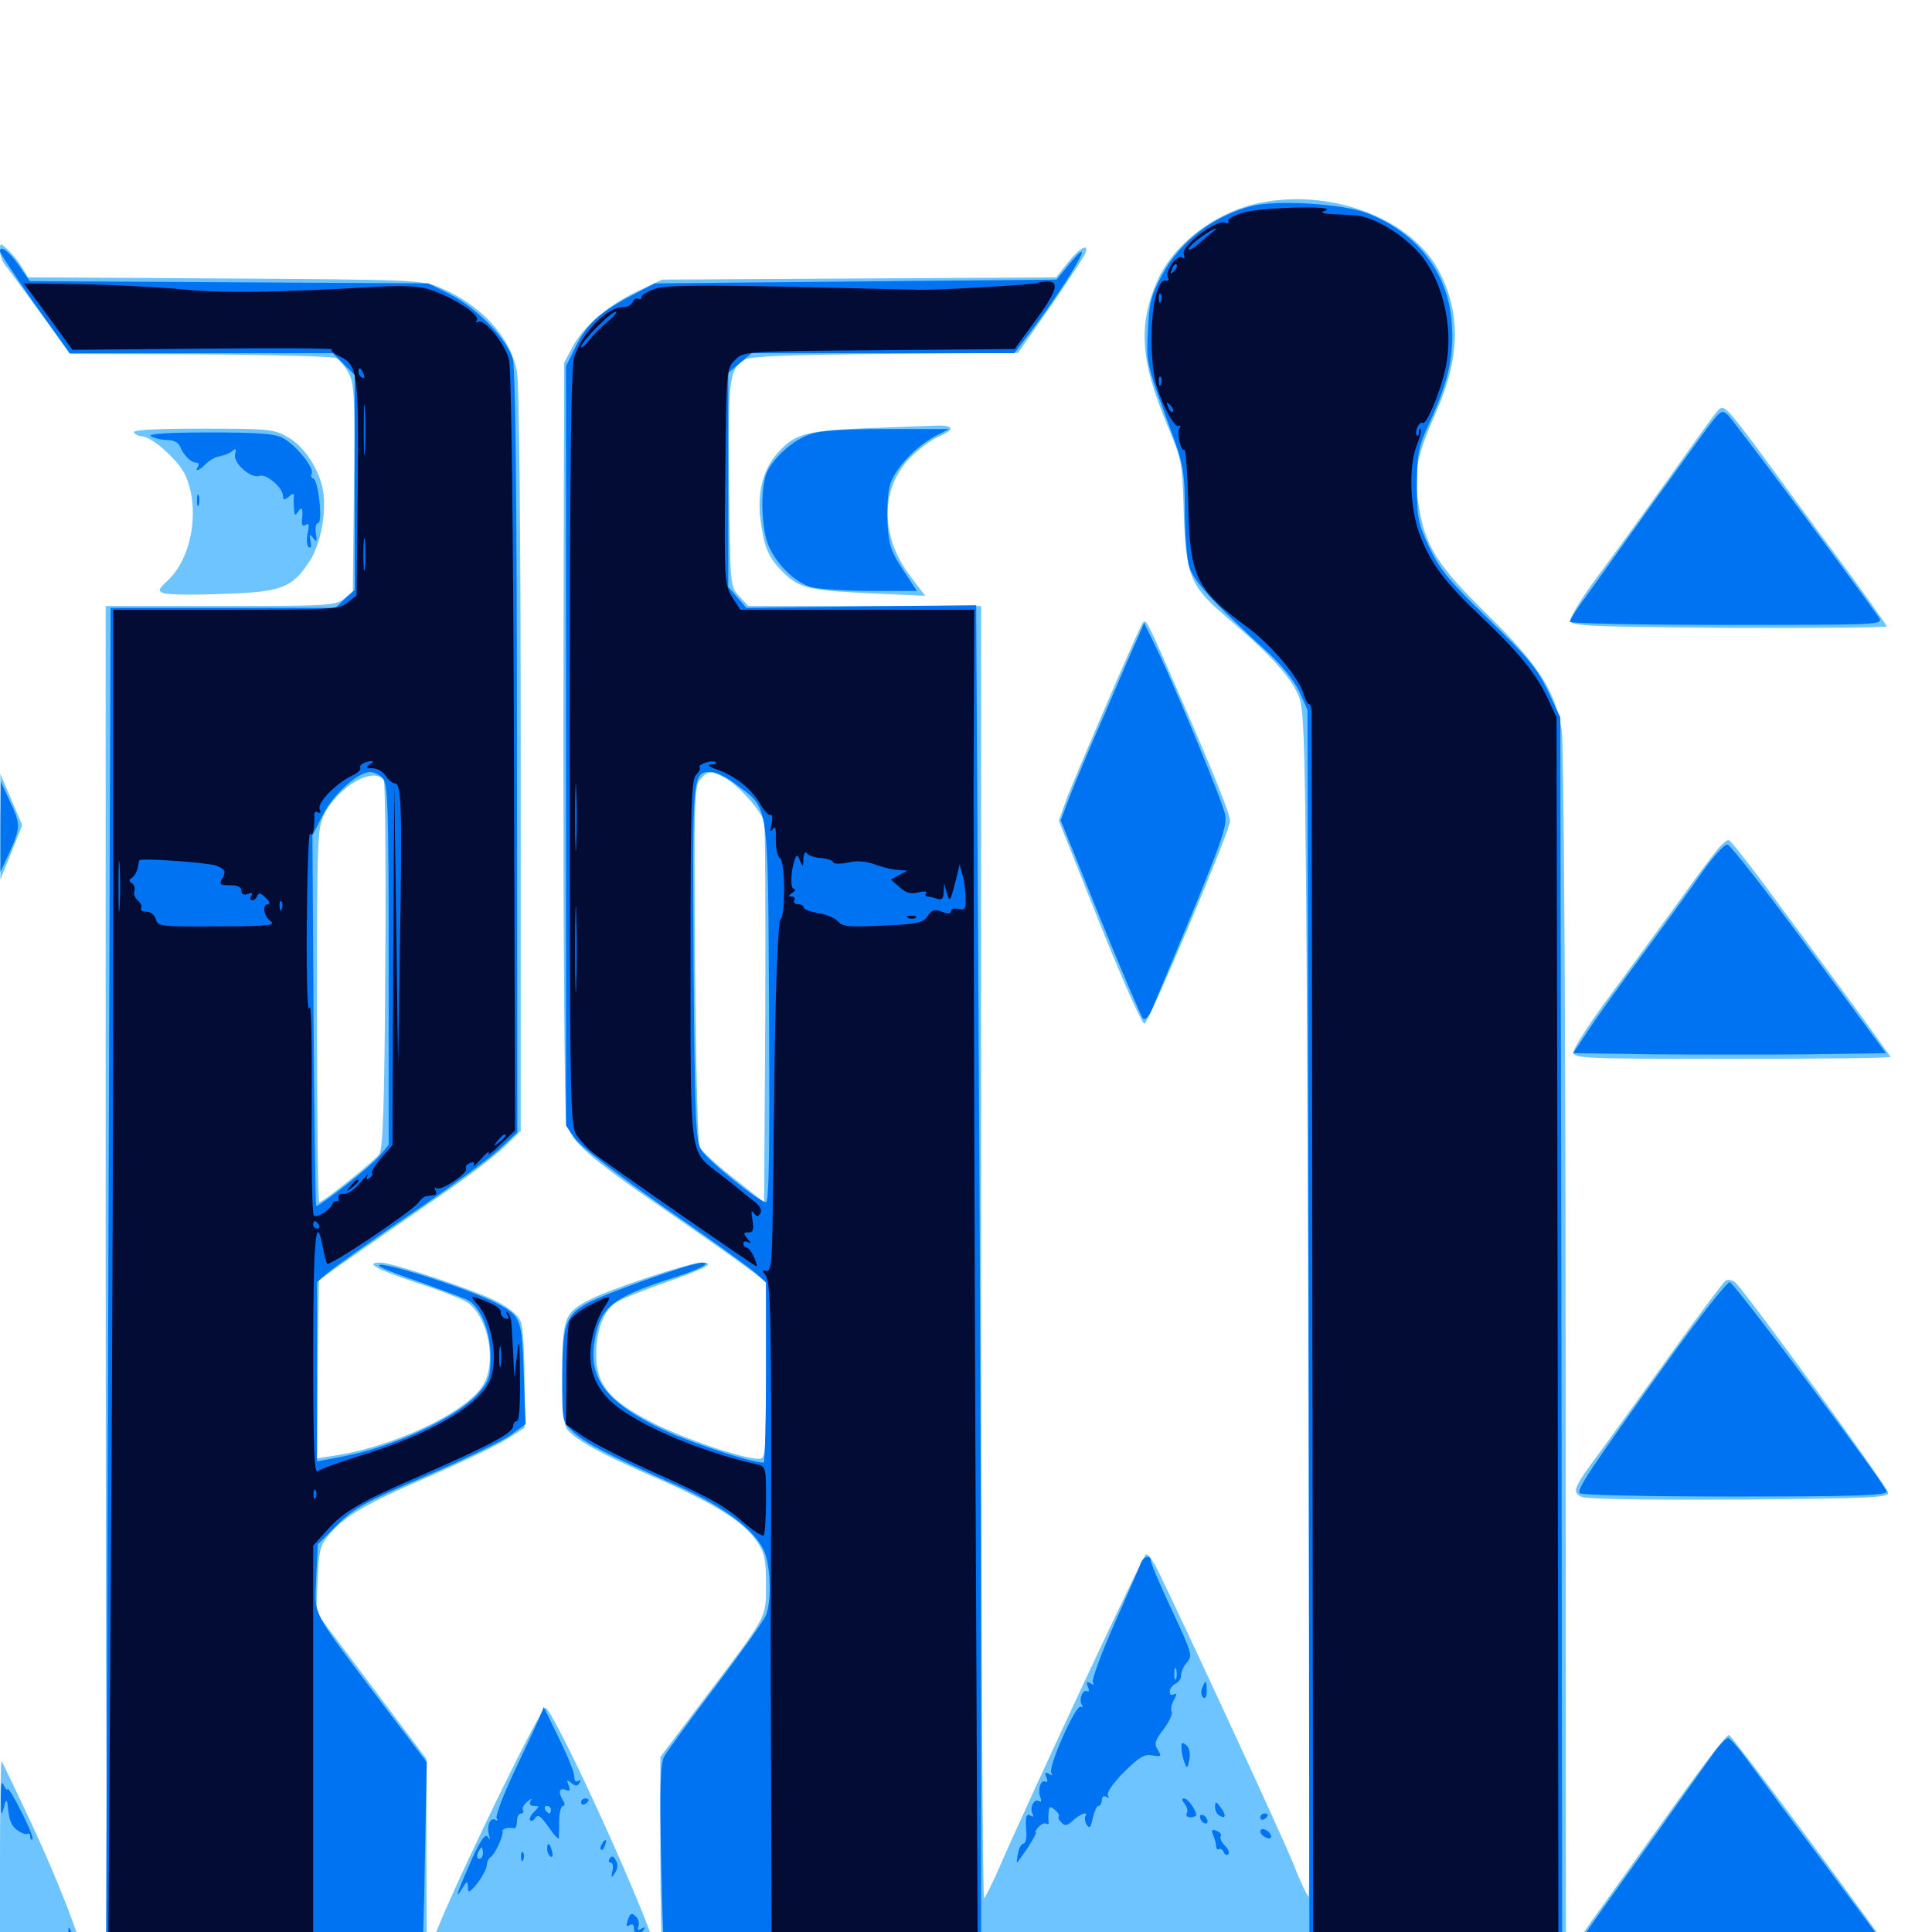 <svg xmlns="http://www.w3.org/2000/svg" viewBox="0 -1000 1000 1000">
	<path fill="#6dc4ff" d="M652.734 -895.117C629.688 -890.625 607.617 -874.023 599.023 -854.688C589.062 -832.031 590.234 -813.281 603.906 -780.664C611.719 -761.914 611.914 -760.938 612.695 -735.156C613.672 -702.93 616.016 -696.68 633.398 -681.836C658.203 -660.742 669.141 -648.633 672.656 -638.477C675.586 -629.492 675.977 -603.711 677.148 -323.633C677.734 -155.664 677.93 -18.359 677.344 -18.359C676.758 -18.359 673.047 -25.977 669.336 -35.547C663.477 -50 613.867 -157.422 599.414 -186.914C596.875 -191.992 594.141 -195.898 593.164 -195.508C591.602 -195.117 532.227 -67.969 516.211 -31.055C513.281 -24.609 510.352 -18.555 509.375 -17.383C508.594 -16.406 507.812 -166.602 507.812 -350.977V-686.328H447.656H387.305L382.617 -691.406C377.93 -696.484 377.93 -696.484 377.344 -748.242C376.758 -803.125 377.344 -809.18 385.547 -813.867C388.477 -815.625 409.18 -816.406 458.398 -816.797L526.953 -817.383L543.75 -841.406C552.93 -854.688 560.938 -866.992 561.719 -868.75C563.867 -874.414 558.984 -872.07 552.734 -864.062L546.68 -856.445L444.727 -855.859L342.773 -855.273L329.883 -849.219C314.453 -841.797 302.148 -831.25 296.289 -820.312L291.992 -812.305L291.602 -618.945C291.602 -512.5 292.188 -422.461 293.164 -418.75C295.508 -409.18 304.492 -401.172 342.773 -374.805C361.133 -362.109 380.664 -348.438 386.328 -344.141L396.484 -336.523V-290.82C396.484 -247.07 396.289 -244.922 392.773 -244.922C384.375 -244.922 353.516 -255.469 337.305 -263.867C315.234 -275.195 308.594 -283.398 308.594 -299.023C308.594 -311.523 312.5 -321.68 318.75 -325.781C321.094 -327.344 332.422 -332.031 343.75 -335.938C365.82 -343.75 370.898 -346.484 363.086 -346.484C357.031 -346.484 316.406 -333.008 305.273 -327.344C291.992 -320.508 291.016 -317.773 291.016 -288.867C291.016 -271.289 291.797 -262.305 293.555 -260.156C297.656 -254.883 311.328 -247.266 339.258 -235.156C369.727 -221.875 384.961 -212.305 391.797 -202.148C395.703 -196.289 396.484 -192.773 396.484 -179.883C396.484 -162.109 397.656 -164.453 362.891 -118.555L341.797 -90.625V-41.016C341.797 -13.672 342.383 9.961 342.969 11.719C344.141 14.453 366.602 14.844 577.344 14.844H810.547L810.352 -298.047C810.352 -475.391 809.375 -615.625 808.398 -621.68C805.078 -642.188 796.68 -655.469 770.312 -681.445C743.75 -707.617 737.695 -716.992 734.18 -738.867C731.445 -754.883 733.008 -763.281 743.164 -786.328C755.469 -814.062 756.25 -836.328 745.703 -858.008C732.227 -885.938 690.625 -902.539 652.734 -895.117ZM374.805 -597.656C381.836 -593.945 394.141 -580.273 395.508 -574.609C396.094 -572.07 396.289 -526.758 396.094 -474.023L395.508 -377.734L379.688 -390.234C370.898 -397.07 363.086 -404.297 362.109 -406.445C361.133 -408.398 360.156 -451.172 359.766 -501.562C359.18 -585.547 359.375 -593.359 362.5 -596.68C366.602 -601.172 367.773 -601.172 374.805 -597.656ZM0 -870.312C0 -867.969 1.172 -864.453 2.734 -862.695C4.297 -860.742 12.5 -849.609 20.898 -838.086L36.133 -816.797L103.516 -816.602C140.625 -816.406 172.266 -815.43 174.023 -814.648C175.781 -813.672 178.711 -810.156 180.469 -806.836C183.398 -801.367 183.789 -794.336 183.203 -747.266L182.617 -693.75L177.93 -690.039C173.633 -686.523 169.531 -686.328 114.062 -686.328H54.688V-335.938C54.688 -143.164 55.273 14.844 56.25 15.234C57.031 15.625 121.484 15.625 199.609 15.234L341.602 14.844L338.086 4.492C327.344 -26.172 285.938 -116.016 282.227 -116.016C279.883 -116.016 241.797 -38.086 228.125 -5.664L220.898 11.914L220.703 -38.867V-89.648L192.188 -127.539L163.672 -165.43L164.453 -182.227C164.844 -196.289 165.82 -200.195 169.531 -204.688C177.344 -214.648 188.477 -221.289 221.094 -235.352C238.672 -242.969 257.031 -251.758 262.305 -255.078L271.484 -260.938V-285.938C271.484 -299.805 270.703 -313.281 269.531 -316.016C268.359 -319.141 263.672 -323.047 256.445 -326.758C244.531 -332.617 203.125 -346.484 196.875 -346.484C188.477 -346.484 194.727 -342.969 215.43 -336.133C227.539 -332.227 239.453 -327.539 241.992 -325.781C252.93 -317.969 257.227 -294.727 250 -283.008C241.016 -268.555 203.125 -250.781 171.289 -246.289L164.062 -245.117L164.453 -291.211L165.039 -337.5L180.664 -348.438C189.258 -354.492 208.984 -368.164 224.609 -378.906C240.234 -389.453 256.641 -401.953 261.133 -406.445L269.531 -414.648V-605.859C269.531 -725.977 268.75 -800.977 267.578 -807.617C264.258 -825.781 248.633 -842.578 227.148 -851.367C218.359 -855.078 212.109 -855.273 116.016 -855.859L14.453 -856.445L11.328 -861.719C9.57 -864.648 6.25 -868.75 4.102 -870.703C0 -874.414 0 -874.414 0 -870.312ZM198.633 -596.094C199.414 -594.727 199.805 -551.367 199.414 -499.805C199.023 -428.906 198.242 -405.273 196.289 -402.539C193.75 -399.023 167.188 -377.734 165.234 -377.734C164.648 -377.734 164.062 -421.289 164.062 -474.414C164.062 -566.992 164.258 -571.68 167.969 -578.711C175.195 -593.164 193.75 -603.516 198.633 -596.094ZM888.281 -786.523C886.719 -784.57 875.391 -768.945 863.281 -751.758C850.977 -734.57 834.57 -711.914 826.562 -701.172C818.75 -690.625 812.5 -680.469 812.891 -678.711C813.477 -675.977 821.289 -675.586 895.117 -675C939.844 -674.805 976.562 -675.195 976.562 -675.781C976.562 -676.367 965.82 -691.602 952.539 -709.57C939.258 -727.344 921.68 -751.367 913.281 -762.891C905.078 -774.219 896.68 -784.961 894.727 -786.719C891.602 -789.648 891.016 -789.648 888.281 -786.523ZM447.266 -778.32C416.211 -776.953 410.938 -775.391 401.562 -764.453C394.727 -756.25 391.992 -744.531 393.555 -731.445C395.312 -717.578 397.461 -711.914 403.906 -705.273C412.891 -695.703 417.383 -694.531 449.023 -692.969L478.906 -691.602L470.898 -702.148C455.469 -722.656 455.664 -747.461 471.289 -763.281C475.781 -767.773 482.422 -772.656 485.938 -774.023C494.727 -777.734 493.75 -780.078 483.984 -779.688C479.297 -779.492 462.891 -778.906 447.266 -778.32ZM69.336 -776.172C69.922 -775.195 71.68 -774.219 73.047 -774.219C78.516 -774.219 92.188 -761.914 95.898 -754.102C103.711 -736.719 99.414 -711.133 86.719 -699.414C81.836 -694.922 81.641 -694.141 84.766 -692.969C86.523 -692.188 100.195 -691.992 114.844 -692.578C145.703 -693.555 150.977 -695.508 160.156 -709.375C166.211 -718.555 169.336 -735.938 166.992 -747.266C164.648 -758.008 157.227 -769.141 148.828 -773.828C141.602 -777.93 138.672 -778.125 104.688 -778.125C80.859 -778.125 68.555 -777.539 69.336 -776.172ZM591.211 -677.148C588.867 -673.438 554.688 -593.945 551.562 -585.156L548.047 -575.195L569.141 -522.266C581.055 -492.578 591.211 -469.727 592.383 -470.117C594.727 -470.898 636.719 -570.117 636.719 -575C636.719 -578.516 627.539 -601.367 611.719 -637.5C592.969 -680.469 593.164 -680.273 591.211 -677.148ZM0.195 -572.07V-544.727L5.859 -558.789L11.523 -572.852L5.859 -586.133L0.195 -599.414ZM889.453 -560.938C887.305 -558.398 878.516 -546.875 870.117 -534.961C861.523 -523.242 845.508 -501.172 834.57 -486.328C823.438 -471.484 814.453 -457.617 814.453 -455.469C814.453 -452.148 817.969 -451.953 896.484 -451.953C941.602 -451.953 978.516 -452.344 978.516 -452.93C978.516 -453.32 967.188 -468.945 953.516 -487.5C939.844 -506.055 921.289 -531.25 912.305 -543.359C903.32 -555.273 895.508 -565.234 894.727 -565.234C893.945 -565.234 891.406 -563.281 889.453 -560.938ZM893.164 -337.109C891.992 -336.328 879.688 -319.922 865.82 -300.586C851.953 -281.25 835.742 -258.789 829.883 -250.781C814.453 -230.078 813.477 -227.93 818.164 -225.391C820.898 -224.023 848.047 -223.633 899.805 -223.828C968.359 -224.414 977.539 -224.805 977.344 -227.344C977.148 -230.469 902.93 -332.227 898.047 -336.328C896.484 -337.5 894.336 -337.891 893.164 -337.109ZM867.578 -66.797C853.516 -47.07 835.352 -21.875 827.344 -10.547C819.141 0.586 812.695 10.742 813.086 11.914C813.867 14.258 980.469 15.82 980.469 13.477C980.469 11.133 897.07 -101.172 894.922 -101.953C893.75 -102.344 881.641 -86.523 867.578 -66.797ZM0 -37.305V14.844H21.484C35.742 14.844 42.969 14.062 42.969 12.695C42.969 6.641 29.688 -27.539 16.406 -55.859C8.203 -73.438 1.172 -88.086 0.781 -88.477C0.391 -88.867 0 -65.82 0 -37.305Z"/>
	<path fill="#0073f3" d="M647.852 -893.359C628.125 -888.281 610.742 -875 601.562 -857.812C595.898 -847.266 594.727 -843.164 594.141 -828.906C593.359 -811.328 592.773 -813.477 608.203 -771.289C612.305 -759.766 613.281 -754.297 613.281 -736.133C613.281 -724.414 614.258 -711.133 615.43 -707.031C617.578 -699.414 627.148 -688.867 655.859 -662.695C663.281 -655.859 669.727 -647.852 672.461 -642.188L676.758 -632.617L677.344 -308.984L677.734 14.844H743.164H808.594L808.203 -307.031L807.617 -628.711L801.172 -642.383C795.703 -653.906 790.82 -659.766 770.508 -679.492C750.195 -699.219 745.312 -705.078 739.844 -716.602C733.984 -729.102 733.398 -731.836 733.398 -748.828C733.594 -766.016 733.984 -768.555 740.82 -783.203C750 -803.711 752.734 -816.602 751.367 -833.594C749.219 -859.18 733.398 -879.688 707.617 -889.648C694.922 -894.531 661.328 -896.68 647.852 -893.359ZM0 -869.922C0 -868.945 8.203 -856.641 17.969 -842.578L36.133 -817.188H104.102H172.266L177.93 -811.523L183.594 -805.859V-750.391V-694.727L178.516 -690.039L173.633 -685.352H115.43H57.227L56.055 -334.961L54.883 15.43L136.133 14.258C180.859 13.477 217.773 12.5 218.359 12.109C218.75 11.523 219.531 -11.133 219.922 -38.281L220.898 -87.891L198.047 -117.969C160.547 -167.773 162.891 -162.891 163.672 -183.203L164.453 -200.586L174.414 -210.547C183.398 -219.531 188.867 -222.461 220.312 -235.938C239.844 -244.336 259.57 -253.906 264.062 -257.031L272.07 -262.891L271.094 -288.867C270.117 -317.969 269.727 -318.945 256.055 -325.977C239.844 -333.984 191.992 -349.023 196.484 -344.531C197.461 -343.555 207.227 -339.844 218.164 -336.133C228.906 -332.227 239.648 -328.32 241.992 -327.148C248.828 -323.438 253.906 -310.938 253.906 -297.852C253.906 -287.5 253.125 -285.352 247.852 -279.102C236.719 -266.406 204.102 -251.172 177.344 -246.094L164.062 -243.555V-290.039V-336.328L170.508 -341.797C174.219 -344.922 193.164 -358.398 212.695 -371.68C232.422 -384.961 252.734 -400 258.203 -404.883L267.773 -413.867L267.578 -610.156C267.578 -740.039 266.797 -808.984 265.43 -814.062C262.695 -824.219 247.07 -840.43 233.008 -847.656L221.68 -853.32L118.555 -853.906L15.43 -854.492L10.156 -862.109C4.883 -869.727 0 -873.438 0 -869.922ZM198.047 -597.266C200.781 -594.531 201.172 -583.203 201.172 -500.781V-407.422L196.289 -401.562C191.992 -396.289 165.82 -375.781 163.672 -375.781C163.281 -375.781 162.695 -418.945 162.305 -471.68L161.719 -567.578L166.992 -577.93C172.266 -588.672 185.156 -600.391 191.602 -600.391C193.555 -600.391 196.484 -599.023 198.047 -597.266ZM552.93 -862.695L546.875 -855.273L442.773 -854.297L338.867 -853.32L326.953 -847.07C310.547 -838.477 303.906 -832.422 298.047 -820.703L292.969 -810.547V-614.062V-417.383L297.461 -410.938C300 -407.031 318.75 -392.578 344.141 -374.805C367.383 -358.789 388.672 -343.359 391.406 -340.82L396.484 -336.133V-289.453C396.484 -263.867 395.898 -242.969 395.312 -242.969C388.867 -242.969 358.398 -252.93 343.75 -259.766C314.453 -273.633 304.688 -285.938 307.617 -305.078C310.352 -323.242 316.406 -328.32 348.633 -338.672C362.109 -342.969 368.75 -346.484 363.281 -346.484C358.398 -346.484 313.672 -330.664 304.297 -325.586C292.578 -319.336 291.016 -314.258 291.016 -285.352C291.016 -264.453 291.016 -264.062 296.68 -258.789C302.734 -253.125 315.234 -246.68 350 -231.25C376.562 -219.336 393.164 -206.25 396.484 -194.531C399.023 -185.352 399.023 -170.508 396.484 -164.062C395.508 -161.328 383.789 -144.922 370.508 -127.344C357.227 -109.766 345.117 -93.359 343.75 -90.82C341.797 -87.109 341.406 -75 342.188 -37.5C342.773 -10.938 343.555 11.523 344.141 11.914C344.727 12.5 381.641 13.477 426.562 14.258L507.812 15.43V-127.148C507.812 -205.469 507.227 -363.477 506.445 -478.32L505.273 -686.719L445.898 -686.133L386.328 -685.352L381.641 -690.82L376.953 -696.289V-751.758V-807.031L383.008 -812.109L389.062 -817.188H457.031H525L530.664 -824.609C551.758 -851.758 570.703 -884.18 552.93 -862.695ZM381.055 -593.945C398.242 -580.859 397.461 -586.914 398.047 -475.977C398.438 -405.078 398.047 -377.734 396.484 -377.734C392.969 -377.734 366.602 -399.023 362.891 -404.883C360.156 -409.375 359.57 -420.312 358.984 -501.953C358.398 -600.781 358.398 -600.391 368.164 -600.391C370.703 -600.391 376.562 -597.461 381.055 -593.945ZM885.352 -780.664C882.227 -776.562 868.75 -758.008 855.273 -739.258C841.992 -720.703 826.953 -699.609 821.875 -692.578C816.602 -685.547 812.5 -679.102 812.5 -678.125C812.5 -677.344 849.023 -676.562 893.75 -676.562C974.219 -676.562 975 -676.562 972.461 -680.469C959.18 -699.414 897.266 -782.422 894.531 -784.961C891.406 -787.891 890.82 -787.695 885.352 -780.664ZM419.141 -775.195C410.742 -772.266 401.367 -764.062 397.266 -756.25C393.555 -749.219 393.75 -727.148 397.656 -717.969C401.758 -708.008 411.523 -698.438 419.922 -696.094C423.633 -695.117 437.5 -694.141 450.781 -694.141H474.609L467.383 -705.078C461.133 -714.648 459.961 -717.969 459.375 -729.297C458.984 -736.719 459.57 -745.703 460.742 -749.414C463.477 -757.617 474.023 -768.945 483.984 -774.219L491.211 -777.93H458.984C436.523 -777.93 424.414 -777.148 419.141 -775.195ZM78.125 -774.219C79.688 -773.242 83.594 -772.266 86.523 -772.266C89.844 -772.266 92.383 -770.898 93.164 -768.945C94.922 -764.453 98.828 -760.547 101.562 -760.547C102.734 -760.547 103.125 -759.766 102.539 -758.594C100.586 -755.469 102.93 -756.25 106.641 -759.961C108.398 -761.719 111.719 -763.672 113.867 -763.867C116.016 -764.258 118.945 -765.43 120.312 -766.602C122.07 -768.164 122.461 -767.578 121.68 -764.844C120.508 -760.352 130.078 -751.953 134.375 -753.711C137.891 -754.883 146.484 -747.461 146.484 -743.359C146.484 -741.016 147.07 -741.016 149.609 -742.969C151.172 -744.531 152.344 -744.727 152.148 -743.75C151.953 -742.773 151.953 -739.844 152.148 -737.109C152.344 -733.203 152.734 -732.812 154.297 -735.156C156.25 -738.281 157.031 -736.719 156.25 -730.469C156.055 -728.125 156.836 -727.344 158.203 -728.32C159.961 -729.492 160.156 -728.125 159.18 -723.828C158.594 -720.703 158.789 -717.383 159.766 -716.797C160.938 -716.016 161.328 -717.383 160.742 -719.922C159.961 -723.633 160.156 -723.828 162.109 -721.484C163.867 -719.141 164.258 -719.531 163.477 -724.023C163.086 -726.953 163.477 -729.297 164.648 -729.297C167.188 -729.297 164.844 -751.562 162.109 -752.344C161.133 -752.734 160.742 -753.906 161.328 -754.883C162.891 -757.617 153.125 -769.727 146.484 -773.242C142.188 -775.586 133.398 -776.172 108.008 -776.172C86.133 -776.172 76.172 -775.391 78.125 -774.219ZM101.953 -741.016C101.953 -738.281 102.344 -737.305 102.93 -738.672C103.32 -739.844 103.32 -742.188 102.93 -743.555C102.344 -744.727 101.953 -743.75 101.953 -741.016ZM589.258 -670.703C587.5 -666.992 579.883 -649.414 572.266 -631.641C564.453 -613.867 556.055 -593.945 553.516 -587.305L549.023 -575.391L569.336 -525C580.664 -497.266 590.625 -473.828 591.602 -472.852C592.773 -471.68 594.727 -473.828 596.68 -478.516C632.617 -564.258 635.156 -571.289 634.18 -578.125C633.008 -584.766 605.859 -650.586 596.484 -668.75L592.188 -677.539ZM0.195 -572.07V-548.633L5.078 -559.18C10.742 -571.875 10.742 -573.438 4.883 -585.742L0.391 -595.508ZM880.859 -548.242C875 -539.844 861.133 -520.703 850 -505.664C838.867 -490.625 826.172 -473.047 822.07 -466.602L814.258 -454.883L855.469 -454.297C878.125 -454.102 914.648 -454.102 936.523 -454.297L976.172 -454.883L936.523 -508.594C914.844 -538.086 895.703 -562.5 894.141 -562.891C892.578 -563.086 886.914 -556.836 880.859 -548.242ZM863.086 -295.312C823.242 -239.844 816.211 -229.297 817.578 -227.148C818.164 -226.172 851.953 -225.391 897.656 -225.391C959.57 -225.391 976.562 -225.977 976.562 -227.93C976.367 -231.055 898.242 -335.352 895.312 -336.328C893.945 -336.523 879.492 -318.164 863.086 -295.312ZM590.43 -190.82C589.844 -188.867 583.594 -174.805 576.758 -159.375C569.922 -143.945 565.039 -130.469 565.625 -129.297C566.602 -127.93 566.016 -127.734 564.453 -128.711C562.5 -129.883 562.109 -129.492 563.086 -126.953C563.867 -125.195 563.672 -124.023 562.695 -124.609C560.547 -125.977 558.203 -120.312 559.961 -117.578C560.547 -116.406 560.352 -116.016 559.375 -116.602C556.836 -117.969 542.383 -85.352 544.141 -82.422C545.117 -81.055 544.727 -80.859 542.969 -81.836C541.016 -83.008 540.625 -82.617 541.602 -80.078C542.383 -78.32 542.188 -77.148 541.211 -77.734C538.867 -79.297 536.914 -73.828 538.477 -69.727C539.258 -67.773 538.867 -66.992 537.695 -67.773C535.156 -69.336 532.617 -63.867 534.57 -60.938C535.156 -59.57 534.766 -59.375 533.594 -60.156C531.055 -61.719 530.664 -59.766 531.25 -51.172C531.445 -48.047 530.664 -45.703 529.688 -45.703C528.711 -45.703 527.344 -43.555 526.953 -40.82C526.367 -38.086 526.172 -35.938 526.367 -35.938C526.562 -35.938 529.102 -39.453 532.031 -43.75C534.766 -48.047 536.719 -51.562 536.133 -51.562C535.547 -51.562 536.133 -52.734 537.5 -54.297C538.867 -55.859 540.625 -56.641 541.602 -56.055C542.383 -55.664 542.969 -55.859 542.773 -56.836C542.578 -57.617 542.578 -59.961 542.773 -62.109C542.969 -65.039 543.555 -65.234 545.898 -63.281C547.656 -61.914 548.438 -60.352 548.047 -59.961C547.461 -59.375 548.047 -57.812 549.414 -56.641C551.172 -54.688 552.344 -54.883 555.469 -57.812C559.375 -61.328 563.672 -62.695 561.719 -59.766C561.328 -58.984 561.523 -57.031 562.5 -55.469C563.867 -53.32 564.648 -54.102 565.625 -58.984C566.406 -62.305 567.578 -65.234 568.555 -65.234C569.531 -65.234 570.312 -66.602 570.312 -68.359C570.312 -70.117 571.289 -70.703 572.656 -69.922C574.023 -69.141 574.219 -69.336 573.438 -70.703C572.656 -72.07 576.172 -77.148 581.641 -82.617C589.648 -90.625 592.383 -92.188 596.484 -91.406C601.172 -90.625 601.367 -90.82 599.219 -94.336C597.266 -97.461 597.852 -99.219 602.344 -105.078C605.273 -108.984 607.031 -112.891 606.445 -114.062C605.859 -115.039 606.25 -117.773 607.617 -120.117C609.18 -123.047 609.18 -123.828 607.617 -123.047C606.445 -122.266 605.469 -122.852 605.469 -124.414C605.469 -125.977 606.836 -127.734 608.398 -128.516C609.961 -129.102 611.328 -131.055 611.328 -132.812C611.328 -134.766 612.695 -137.695 614.453 -139.648C617.383 -142.969 616.797 -144.727 606.641 -166.406C600.586 -179.297 595.703 -190.82 595.703 -191.992C595.703 -195.508 591.797 -194.531 590.43 -190.82ZM608.789 -131.25C608.203 -129.883 607.812 -130.859 607.812 -133.594C607.812 -136.328 608.203 -137.305 608.789 -136.133C609.18 -134.766 609.18 -132.422 608.789 -131.25ZM622.266 -126.367C621.484 -124.609 621.68 -122.461 622.656 -121.484C623.828 -120.312 624.609 -121.68 624.609 -124.609C624.609 -130.469 624.023 -130.859 622.266 -126.367ZM278.711 -109.766C277.148 -106.25 271.289 -93.75 265.82 -82.227C260.352 -70.508 256.445 -60.156 257.031 -58.984C257.812 -57.812 257.422 -57.422 256.445 -58.008C253.711 -59.766 251.758 -54.688 253.125 -50.195C253.906 -47.656 253.711 -47.461 252.539 -49.219C251.172 -50.977 248.828 -47.852 244.141 -37.5C236.719 -20.703 234.961 -15.625 239.062 -22.266C241.797 -26.562 241.992 -26.758 242.188 -23.242C242.188 -19.922 242.773 -20.117 247.07 -25.195C249.609 -28.516 251.758 -32.617 251.953 -34.375C251.953 -36.133 252.93 -38.281 254.102 -38.867C256.25 -40.43 260.547 -49.609 260.156 -52.148C259.766 -53.516 262.891 -54.297 266.211 -53.711C266.992 -53.711 267.578 -55.273 267.578 -57.422C267.578 -59.57 268.555 -61.328 269.727 -61.328C270.703 -61.328 271.289 -62.109 270.703 -63.086C270.117 -64.062 271.094 -66.016 272.852 -67.383C275.195 -69.336 275.586 -69.336 274.609 -67.773C273.828 -66.211 274.414 -65.234 276.367 -65.234C279.297 -65.234 279.297 -65.039 276.367 -62.109C274.609 -60.352 273.828 -58.398 274.414 -57.812C275 -57.031 276.367 -57.812 277.148 -59.18C278.516 -61.133 280.078 -59.766 283.984 -54.297C286.719 -50.195 289.062 -47.656 289.258 -48.633C289.258 -49.805 289.453 -53.906 289.453 -58.008C289.453 -61.914 290.43 -65.234 291.406 -65.234C292.383 -65.234 292.578 -66.406 291.602 -67.773C288.867 -72.07 289.258 -74.805 292.578 -73.633C294.922 -72.656 295.312 -73.242 294.336 -75.977C293.164 -78.906 293.359 -79.102 295.703 -77.148C297.852 -75.391 298.828 -75.391 300 -77.148C300.781 -78.516 300.586 -78.906 299.219 -78.125C298.047 -77.344 297.266 -78.32 297.266 -80.273C297.461 -82.227 293.75 -91.211 289.453 -100L281.445 -116.406ZM285.156 -63.281C285.156 -62.305 284.766 -61.328 284.375 -61.328C283.789 -61.328 282.812 -62.305 282.227 -63.281C281.641 -64.453 282.031 -65.234 283.008 -65.234C284.18 -65.234 285.156 -64.453 285.156 -63.281ZM250 -40.82C250 -39.258 249.219 -37.891 248.047 -37.891C247.07 -37.891 246.68 -39.258 247.266 -40.82C248.047 -42.383 248.828 -43.75 249.219 -43.75C249.609 -43.75 250 -42.383 250 -40.82ZM888.086 -94.141C885.547 -90.625 875.977 -77.148 866.797 -64.258C857.812 -51.367 842.188 -29.688 832.422 -16.016C822.461 -2.344 814.453 9.766 814.453 10.742C814.453 11.719 816.406 12.891 818.945 13.672C825.195 15.43 980.859 15.039 980.078 13.281C979.883 12.5 964.062 -8.789 945.312 -33.984C926.367 -59.18 907.617 -84.57 903.516 -90.234C899.414 -95.703 895.312 -100.391 894.531 -100.391C893.555 -100.391 890.625 -97.461 888.086 -94.141ZM611.523 -95.312C611.523 -93.164 612.305 -89.844 613.086 -87.695C614.453 -84.375 614.648 -84.375 615.625 -89.258C616.211 -92.383 615.625 -95.312 614.062 -96.68C611.914 -98.438 611.328 -98.047 611.523 -95.312ZM0.391 -69.141C0.391 -60.352 0.781 -59.375 1.953 -64.258C2.93 -68.359 3.516 -68.945 3.906 -66.211C4.688 -57.812 5.664 -55.078 9.18 -52.539C11.133 -51.172 13.281 -50.391 14.062 -50.781C15.039 -51.367 15.625 -50.781 15.625 -49.414C15.625 -48.047 16.211 -47.461 16.797 -48.047C17.383 -48.633 14.648 -55.273 10.938 -62.5C7.227 -69.922 3.906 -75.195 3.906 -74.023C3.711 -73.047 2.93 -73.828 1.953 -75.977C0.781 -78.711 0.391 -76.758 0.391 -69.141ZM300.781 -66.992C300.781 -66.016 301.758 -65.625 302.734 -66.211C303.906 -66.797 304.688 -67.773 304.688 -68.359C304.688 -68.75 303.906 -69.141 302.734 -69.141C301.758 -69.141 300.781 -68.164 300.781 -66.992ZM613.281 -66.211C614.453 -64.648 615.039 -62.5 614.258 -61.328C613.672 -60.352 614.453 -59.375 616.016 -59.375C617.773 -59.375 619.141 -59.961 619.141 -60.547C619.141 -63.086 614.844 -69.141 612.891 -69.141C611.523 -69.141 611.719 -68.164 613.281 -66.211ZM628.906 -64.844C628.906 -63.086 629.883 -60.938 631.055 -60.352C634.375 -58.203 634.961 -60.352 631.836 -64.453C629.297 -67.773 629.102 -67.773 628.906 -64.844ZM621.094 -59.57C621.094 -58.594 622.07 -57.031 623.047 -56.445C624.219 -55.859 625 -56.055 625 -57.227C625 -58.203 624.219 -59.766 623.047 -60.352C622.07 -60.938 621.094 -60.742 621.094 -59.57ZM652.344 -59.18C652.344 -60.352 653.32 -61.328 654.297 -61.328C655.469 -61.328 656.25 -60.938 656.25 -60.547C656.25 -59.961 655.469 -58.984 654.297 -58.398C653.32 -57.812 652.344 -58.203 652.344 -59.18ZM627.93 -50.195C628.711 -48.242 629.492 -45.703 629.492 -44.336C629.492 -42.969 630.273 -42.383 631.055 -42.969C631.836 -43.359 632.812 -42.578 633.398 -41.406C633.789 -40.039 634.961 -39.453 635.742 -40.234C636.523 -41.016 635.742 -42.969 633.984 -44.727C632.227 -46.484 631.25 -48.633 631.836 -49.609C632.422 -50.391 631.445 -51.758 629.688 -52.344C627.344 -53.32 626.758 -52.734 627.93 -50.195ZM652.344 -51.953C652.344 -50.977 653.711 -49.414 655.469 -48.828C657.422 -48.047 658.203 -48.633 657.812 -50C656.836 -52.93 652.344 -54.492 652.344 -51.953ZM311.523 -45.508C310.742 -44.336 310.547 -43.164 311.133 -42.578C311.523 -41.992 312.5 -42.969 313.086 -44.727C314.453 -48.047 313.281 -48.633 311.523 -45.508ZM283.203 -42.969C283.203 -41.406 283.984 -39.648 284.961 -39.062C285.938 -38.281 286.328 -39.648 285.742 -41.797C284.57 -46.289 283.203 -46.875 283.203 -42.969ZM269.727 -38.672C269.727 -36.523 270.312 -35.938 270.898 -37.5C271.484 -38.867 271.289 -40.625 270.703 -41.211C270.117 -41.992 269.531 -40.82 269.727 -38.672ZM315.625 -38.086C314.844 -36.914 315.039 -35.938 316.016 -35.938C317.188 -35.938 317.578 -33.984 316.992 -31.641C316.211 -27.734 316.406 -27.539 318.359 -30.664C319.727 -32.812 319.922 -35.156 318.75 -37.109C317.578 -39.258 316.602 -39.648 315.625 -38.086ZM325.391 -7.422C323.828 -3.125 324.023 -2.344 326.172 -3.711C327.344 -4.297 328.125 -3.516 328.125 -1.953C328.125 1.758 331.25 2.148 333.203 -1.172C334.18 -2.539 333.789 -2.734 332.031 -1.758C330.273 -0.586 329.688 -0.977 330.469 -2.93C331.055 -4.492 330.469 -6.836 329.102 -8.008C327.148 -9.961 326.367 -9.766 325.391 -7.422ZM35.352 1.562C35.156 4.492 36.133 7.422 37.109 8.008C39.453 9.375 39.453 5.664 37.109 0.195C35.547 -3.32 35.352 -3.125 35.352 1.562ZM334.18 4.297C334.18 6.445 334.766 7.031 335.352 5.469C335.938 4.102 335.742 2.344 335.156 1.758C334.57 0.977 333.984 2.148 334.18 4.297Z"/>
	<path fill="#020c35" d="M643.945 -890.039C638.867 -888.672 635.156 -886.523 635.742 -885.547C636.328 -884.375 635.547 -884.18 633.984 -884.766C629.492 -886.523 611.133 -872.461 612.695 -868.555C613.477 -866.406 613.086 -865.82 611.719 -866.797C608.984 -868.359 602.734 -859.18 604.492 -856.25C605.273 -855.078 604.688 -854.492 603.32 -854.688C598.828 -855.664 595.508 -838.867 596.094 -820.117C596.68 -806.055 598.047 -800.195 602.344 -790.43C605.469 -783.594 608.789 -778.711 609.961 -779.492C611.133 -780.078 611.328 -779.688 610.547 -778.516C608.984 -775.977 611.133 -766.016 613.086 -767.188C613.672 -767.773 614.648 -755.273 615.039 -739.648C615.82 -701.562 618.75 -695.117 645.312 -675.586C658.008 -666.406 673.047 -648.438 675 -640.039C675.781 -637.695 676.758 -635.547 677.539 -635.547C678.32 -635.547 678.906 -633.594 678.906 -631.25C678.906 -628.711 679.102 -482.812 679.297 -307.031L679.688 12.891H743.164H806.641L806.25 -307.812L805.664 -628.711L801.367 -637.891C795.312 -650.977 786.719 -661.719 766.992 -680.469C747.07 -699.414 740.625 -708.203 734.57 -724.023C729.688 -737.695 729.102 -759.18 733.398 -769.727C734.961 -773.633 735.938 -777.148 735.352 -777.734C734.766 -778.32 734.375 -777.539 734.375 -776.172C734.375 -774.805 733.984 -774.023 733.398 -774.609C731.836 -776.172 734.57 -782.227 736.328 -781.055C738.281 -779.883 745.508 -796.875 748.242 -809.57C752.93 -831.445 746.094 -858.008 732.227 -871.484C722.266 -881.25 709.375 -888.281 700.391 -888.672C684.18 -889.258 682.227 -889.648 686.133 -891.016C692.773 -893.75 653.32 -892.773 643.945 -890.039ZM627.93 -880.078C626.758 -879.297 623.633 -876.562 620.703 -874.023C617.578 -871.289 615.234 -870.117 615.234 -871.094C615.234 -872.07 618.164 -874.805 621.68 -877.344C627.539 -881.445 631.836 -883.398 627.93 -880.078ZM607.617 -859.57C605.664 -857.812 605.469 -858.008 606.641 -860.742C607.227 -862.695 608.398 -863.672 608.984 -863.086C609.57 -862.5 608.984 -860.938 607.617 -859.57ZM600.977 -844.141C600.391 -842.578 599.805 -843.164 599.805 -845.312C599.609 -847.461 600.195 -848.633 600.781 -847.852C601.367 -847.266 601.562 -845.508 600.977 -844.141ZM600.977 -801.172C600.391 -799.609 599.805 -800.195 599.805 -802.344C599.609 -804.492 600.195 -805.664 600.781 -804.883C601.367 -804.297 601.562 -802.539 600.977 -801.172ZM607.031 -786.914C606.445 -786.328 605.273 -787.305 604.688 -789.258C603.516 -791.992 603.711 -792.188 605.664 -790.43C607.031 -789.062 607.617 -787.5 607.031 -786.914ZM21.289 -841.211C26.172 -834.57 31.836 -826.758 33.789 -824.023L37.5 -818.945L105.469 -819.531C142.773 -819.922 172.656 -819.727 171.875 -819.141C170.898 -818.555 172.656 -816.992 175.586 -815.625C185.156 -811.328 185.742 -807.031 185.156 -747.07L184.57 -691.797L179.883 -688.086C175.586 -684.57 171.484 -684.375 116.992 -684.375H58.594V-512.109C58.594 -417.188 58.008 -260.352 57.227 -163.477L56.055 12.891H108.984H162.109V-93.555V-200L169.336 -208.008C178.32 -217.969 186.133 -222.461 219.727 -237.109C253.516 -251.953 265.625 -258.398 265.625 -261.914C265.625 -263.281 266.602 -264.453 267.578 -264.453C268.75 -264.453 269.336 -273.242 269.141 -287.5C268.945 -306.641 268.75 -308.398 267.578 -298.633L266.211 -286.914L265.625 -299.609C265.234 -306.641 264.844 -313.867 264.648 -315.625C264.648 -317.383 263.672 -319.727 262.891 -320.508C261.914 -321.484 261.719 -320.898 262.695 -319.336C263.672 -317.578 263.281 -316.992 261.523 -317.578C259.961 -318.164 258.984 -319.727 259.18 -320.898C259.57 -322.07 256.641 -324.414 252.734 -325.977C243.555 -329.688 242.773 -329.688 246.875 -325.195C255.078 -316.016 258.398 -294.531 252.93 -284.18C246.484 -271.68 221.289 -257.227 187.5 -246.875C176.172 -243.359 165.82 -239.648 164.453 -238.477C162.695 -237.109 162.109 -249.414 162.109 -299.414C162.109 -357.617 163.477 -373.242 166.992 -354.883C167.773 -350.781 168.75 -346.875 169.336 -345.898C170.312 -344.336 212.5 -372.461 216.406 -377.344C217.773 -379.297 219.727 -380.859 220.703 -380.859C221.875 -381.055 223.633 -381.25 224.805 -381.445C225.781 -381.445 226.172 -382.617 225.391 -383.984C224.609 -385.156 224.805 -385.547 225.977 -384.961C228.32 -383.398 242.578 -392.969 241.211 -395.117C240.625 -396.094 241.602 -397.461 243.359 -398.047C245.312 -398.828 245.898 -398.438 245.117 -396.68C244.336 -395.508 246.289 -397.07 249.023 -400.195C251.953 -403.516 253.711 -404.688 252.93 -403.125C252.148 -401.562 254.883 -403.516 258.984 -407.617L266.602 -414.844L266.016 -610.742C265.625 -729.297 264.648 -809.375 263.477 -813.867C261.328 -822.266 250.586 -835.352 247.461 -833.398C246.289 -832.812 246.094 -833.203 246.875 -834.375C248.438 -837.109 235.156 -845.703 223.438 -849.805C217.383 -851.953 209.961 -852.344 194.922 -851.562C140.625 -848.438 114.648 -848.242 94.727 -850.195C83.008 -851.367 59.57 -852.539 42.773 -852.93L12.305 -853.32ZM229.883 -845.312C230.664 -845.898 229.492 -846.484 227.344 -846.289C225.195 -846.289 224.609 -845.703 226.172 -845.117C227.539 -844.531 229.297 -844.727 229.883 -845.312ZM188.281 -806.25C188.867 -804.688 188.672 -803.906 187.5 -804.492C186.328 -805.078 185.547 -806.445 185.547 -807.617C185.547 -810.352 186.914 -809.766 188.281 -806.25ZM188.867 -766.992C188.477 -760.742 188.281 -765.43 188.281 -777.148C188.281 -789.062 188.477 -794.141 188.867 -788.477C189.258 -782.812 189.258 -773.242 188.867 -766.992ZM188.867 -706.445C188.477 -702.344 188.086 -705.273 188.086 -712.695C188.086 -720.312 188.477 -723.438 188.867 -720.117C189.258 -716.602 189.258 -710.352 188.867 -706.445ZM135.742 -680.664C175.195 -681.641 174.414 -681.641 118.164 -681.641C85.938 -681.641 67.578 -681.25 77.148 -680.664C86.914 -680.078 113.281 -679.883 135.742 -680.664ZM191.406 -604.297C189.062 -602.734 189.258 -602.344 192.773 -602.344C195.312 -602.344 198.242 -600.586 199.609 -598.438C200.977 -596.289 203.125 -594.531 204.297 -594.531C207.812 -594.531 208.203 -582.227 207.031 -512.109L206.055 -449.023L205.078 -521.289L204.102 -593.555L203.516 -500.391L203.125 -407.227L197.266 -400.586C194.141 -396.875 191.992 -393.359 192.578 -392.773C193.164 -392.188 192.578 -391.211 191.211 -390.234C189.648 -389.258 189.258 -389.648 190.234 -391.602C191.211 -393.164 189.453 -391.406 186.523 -387.891C183.594 -384.375 179.883 -381.836 178.125 -382.031C176.172 -382.422 175 -381.445 175.195 -380.273C175.586 -378.906 175.195 -377.93 174.219 -378.32C173.438 -378.516 172.461 -377.93 172.07 -376.758C170.898 -373.828 164.258 -369.531 162.5 -370.703C161.523 -371.289 161.133 -397.07 161.328 -427.93C161.523 -460.742 161.133 -481.641 160.156 -478.32C159.18 -474.805 158.594 -492.383 158.789 -521.68C158.984 -548.633 159.766 -569.727 160.547 -568.555C161.914 -566.406 162.891 -571.094 162.695 -578.32C162.5 -579.688 163.477 -580.273 164.648 -579.492C165.82 -578.711 166.211 -579.492 165.43 -581.25C164.258 -584.57 173.242 -593.945 182.031 -598.438C184.961 -599.805 186.914 -601.562 186.523 -602.539C185.547 -603.906 188.672 -605.859 192.383 -606.055C193.555 -606.055 192.969 -605.273 191.406 -604.297ZM61.914 -530.664C61.523 -524.414 61.328 -529.102 61.328 -540.82C61.328 -552.734 61.523 -557.812 61.914 -552.148C62.305 -546.484 62.305 -536.914 61.914 -530.664ZM111.914 -551.953C116.602 -550 116.992 -549.023 115.234 -545.703C113.281 -542.188 113.672 -541.797 119.141 -541.797C123.047 -541.797 125 -540.82 125 -538.867C125 -537.109 126.172 -536.523 128.32 -537.305C130.469 -538.086 131.055 -537.891 130.078 -536.328C129.297 -534.961 129.492 -533.984 130.664 -533.984C131.641 -533.984 132.812 -535.156 133.203 -536.328C133.789 -538.086 134.961 -537.891 137.5 -535.352C139.453 -533.594 140.039 -532.031 138.867 -532.031C135.547 -532.031 136.328 -525.781 140.234 -523.047C142.969 -521.094 138.281 -520.508 112.695 -520.508C83.203 -520.312 81.641 -520.508 80.664 -524.219C80.078 -526.367 77.93 -528.125 75.781 -528.125C73.828 -528.125 72.461 -528.906 73.047 -529.883C73.633 -530.859 72.852 -532.617 71.289 -533.984C69.922 -535.156 68.945 -537.305 69.531 -538.867C70.117 -540.234 69.531 -541.992 68.359 -542.773C66.602 -543.945 66.602 -544.531 68.359 -545.703C69.531 -546.484 70.898 -548.828 71.289 -550.781L72.07 -554.688C72.852 -556.055 107.617 -553.516 111.914 -551.953ZM145.898 -529.688C145.312 -528.125 144.727 -528.711 144.727 -530.859C144.531 -533.008 145.117 -534.18 145.703 -533.398C146.289 -532.812 146.484 -531.055 145.898 -529.688ZM261.719 -412.109C261.719 -411.719 260.156 -410.156 258.398 -408.789C255.273 -406.25 255.078 -406.445 257.617 -409.57C260.156 -412.695 261.719 -413.672 261.719 -412.109ZM165.039 -366.016C165.625 -365.039 165.234 -364.062 164.258 -364.062C163.086 -364.062 162.109 -365.039 162.109 -366.016C162.109 -367.188 162.5 -367.969 162.891 -367.969C163.477 -367.969 164.453 -367.188 165.039 -366.016ZM259.18 -293.359C258.789 -290.82 258.398 -292.773 258.398 -297.656C258.398 -302.539 258.789 -304.492 259.18 -302.148C259.57 -299.609 259.57 -295.703 259.18 -293.359ZM163.477 -225C162.891 -223.438 162.305 -224.023 162.305 -226.172C162.109 -228.32 162.695 -229.492 163.281 -228.711C163.867 -228.125 164.062 -226.367 163.477 -225ZM181.445 -386.133C178.906 -383.008 179.102 -382.812 182.227 -385.352C183.984 -386.719 185.547 -388.281 185.547 -388.672C185.547 -390.234 183.984 -389.258 181.445 -386.133ZM536.914 -853.516C536.133 -852.734 485.742 -849.805 476.562 -850C473.828 -850 443.555 -850.781 409.18 -851.562C361.523 -852.539 344.922 -852.344 339.258 -850.586C335.352 -849.219 332.031 -847.266 332.031 -846.289C332.031 -845.117 331.25 -844.727 330.273 -845.312C329.297 -845.898 328.125 -845.117 327.539 -843.75C326.953 -842.188 324.805 -841.016 322.852 -841.016C314.844 -841.602 301.562 -828.32 297.266 -815.43C295.508 -810.547 294.922 -757.227 294.922 -613.281C294.922 -429.688 295.117 -417.383 298.438 -412.5C300.195 -409.766 304.102 -405.664 306.641 -403.516C314.062 -397.656 390.625 -344.531 391.602 -344.531C392.188 -344.531 391.406 -346.68 390.234 -349.414C389.062 -352.148 387.305 -354.297 386.328 -354.297C385.547 -354.297 384.766 -355.273 384.766 -356.445C384.766 -357.422 385.938 -357.812 387.305 -357.031C388.867 -356.055 388.867 -356.641 386.914 -358.789C384.57 -361.719 384.766 -362.109 387.5 -362.109C389.844 -362.109 390.234 -363.477 389.453 -368.555C388.672 -372.852 388.867 -374.023 390.234 -372.07C391.797 -370.117 392.383 -369.922 393.555 -372.07C394.531 -373.633 393.359 -375.781 390.43 -378.125C387.891 -380.078 384.375 -382.812 382.812 -384.18C381.25 -385.547 376.172 -389.648 371.484 -393.164C356.836 -404.492 357.422 -399.805 357.422 -503.516C357.422 -582.031 357.812 -596.68 360.352 -599.023C361.914 -600.586 362.695 -602.344 362.109 -602.93C361.523 -603.516 362.891 -604.492 365.234 -605.273C367.578 -606.055 369.922 -606.055 370.508 -605.469C371.289 -604.883 370.117 -604.297 367.969 -604.297C365.82 -604.102 367.383 -602.93 371.484 -601.562C380.859 -598.242 389.453 -591.211 393.75 -583.398C395.703 -580.078 398.047 -577.734 398.828 -578.125C399.805 -578.711 400 -576.758 399.414 -573.633C398.438 -569.922 398.633 -568.945 400 -570.898C401.367 -572.656 401.758 -571.094 401.562 -565.43C401.562 -560.938 402.344 -556.641 403.711 -555.859C406.445 -554.102 406.641 -525.781 403.906 -524.023C402.93 -523.242 401.562 -494.336 400.977 -453.711C400.586 -415.625 400 -375 399.805 -363.086C399.414 -345.703 398.828 -341.797 396.68 -342.188C394.531 -342.578 394.336 -342.188 396.094 -340.234C399.023 -336.523 399.414 -321.094 399.023 -180.469C398.828 -155.078 399.023 -98.242 399.219 -43.359L399.414 12.891H452.734H506.055L504.883 -245.508C504.297 -387.5 503.906 -544.336 503.906 -594.141L504.297 -684.375H443.75H383.203L378.906 -691.016C375 -697.656 374.805 -699.609 375.391 -753.516C375.977 -808.594 375.977 -809.375 380.469 -813.672C384.766 -818.164 384.961 -818.164 455.078 -818.75L525.195 -819.336L535.156 -833.008C547.07 -849.219 548.633 -854.297 542.188 -854.297C539.844 -854.297 537.305 -853.906 536.914 -853.516ZM356.055 -849.023C358.398 -849.414 356.055 -849.805 350.586 -849.805C345.312 -849.805 343.164 -849.414 346.289 -849.023C349.219 -848.633 353.516 -848.633 356.055 -849.023ZM314.648 -833.594C311.328 -830.859 306.836 -826.367 304.688 -823.633C302.539 -820.898 300.781 -819.531 300.781 -820.508C300.781 -823.047 316.211 -838.672 318.75 -838.672C319.727 -838.672 317.969 -836.328 314.648 -833.594ZM470.312 -681.055C484.961 -681.25 472.461 -681.641 442.383 -681.641C412.305 -681.641 400.195 -681.25 415.625 -681.055C431.055 -680.664 455.664 -680.664 470.312 -681.055ZM298.242 -562.891C298.047 -555.078 297.656 -561.328 297.656 -576.953C297.656 -592.578 298.047 -598.828 298.242 -591.211C298.633 -583.398 298.633 -570.508 298.242 -562.891ZM424.805 -555.859C428.125 -555.664 430.859 -554.688 431.25 -553.711C431.641 -552.734 434.961 -552.734 438.867 -553.516C443.359 -554.688 448.242 -554.297 453.516 -552.344C457.812 -550.781 463.281 -549.609 465.625 -549.609L469.727 -549.414L465.43 -547.07L461.133 -544.727L465.625 -540.82C468.945 -537.695 471.484 -537.109 475.391 -538.086C478.32 -538.867 480.078 -538.672 479.297 -537.695C478.711 -536.719 479.102 -535.938 480.273 -535.938C481.25 -535.938 483.398 -535.352 485.156 -534.766C487.5 -533.984 488.281 -534.766 488.477 -538.086L488.672 -542.773L490.039 -537.891C491.602 -532.617 491.797 -532.812 495.312 -546.68L496.68 -552.539L498.047 -547.656C499.023 -544.922 499.609 -539.648 499.805 -535.547C500 -529.492 499.414 -528.711 496.094 -529.492C493.945 -530.078 492.188 -529.492 492.188 -528.32C492.188 -526.953 490.625 -526.758 487.5 -528.125C483.594 -529.492 482.227 -529.102 480.078 -525.781C477.734 -522.266 474.805 -521.68 456.836 -520.898C439.648 -520.117 435.938 -520.312 433.789 -523.047C432.227 -524.805 427.734 -526.758 423.633 -527.344C419.336 -528.125 416.016 -529.297 416.016 -530.273C416.016 -531.25 414.648 -532.031 412.891 -532.031C411.328 -532.031 410.547 -533.008 411.133 -533.984C411.719 -535.156 411.133 -535.938 409.766 -535.938C408.008 -535.938 408.008 -536.523 410.156 -537.891C411.719 -538.867 412.109 -539.844 410.938 -539.844C408.984 -539.844 409.18 -549.219 411.523 -555.469C412.305 -557.812 412.891 -557.617 414.062 -554.492C415.625 -550.977 415.82 -550.977 415.82 -555.469C416.016 -558.203 416.797 -559.375 417.578 -558.398C418.359 -557.227 421.68 -556.055 424.805 -555.859ZM298.242 -490.625C298.047 -480.664 297.656 -488.672 297.656 -508.594C297.656 -528.516 298.047 -536.523 298.242 -526.758C298.633 -516.797 298.633 -500.391 298.242 -490.625ZM470.312 -524.805C468.75 -525.391 469.336 -525.977 471.484 -525.977C473.633 -526.172 474.805 -525.586 474.023 -525C473.438 -524.414 471.68 -524.219 470.312 -524.805ZM304.883 -324.219C300 -321.68 295.508 -317.969 294.727 -316.016C293.945 -313.867 293.164 -301.172 293.164 -287.5L292.969 -262.695L301.953 -256.445C307.031 -253.125 321.289 -245.703 333.789 -240.039C367.383 -225 375 -220.703 384.961 -211.914C390.039 -207.617 394.531 -204.688 395.312 -205.273C395.898 -205.859 396.484 -214.258 396.484 -223.633C396.484 -240.82 396.484 -241.016 391.211 -242.188C361.523 -248.828 326.758 -263.867 315.43 -275.391C306.641 -283.984 303.711 -294.922 306.641 -307.812C307.617 -313.281 310.547 -320.117 312.695 -323.242C317.383 -330.078 316.211 -330.078 304.883 -324.219Z"/>
</svg>